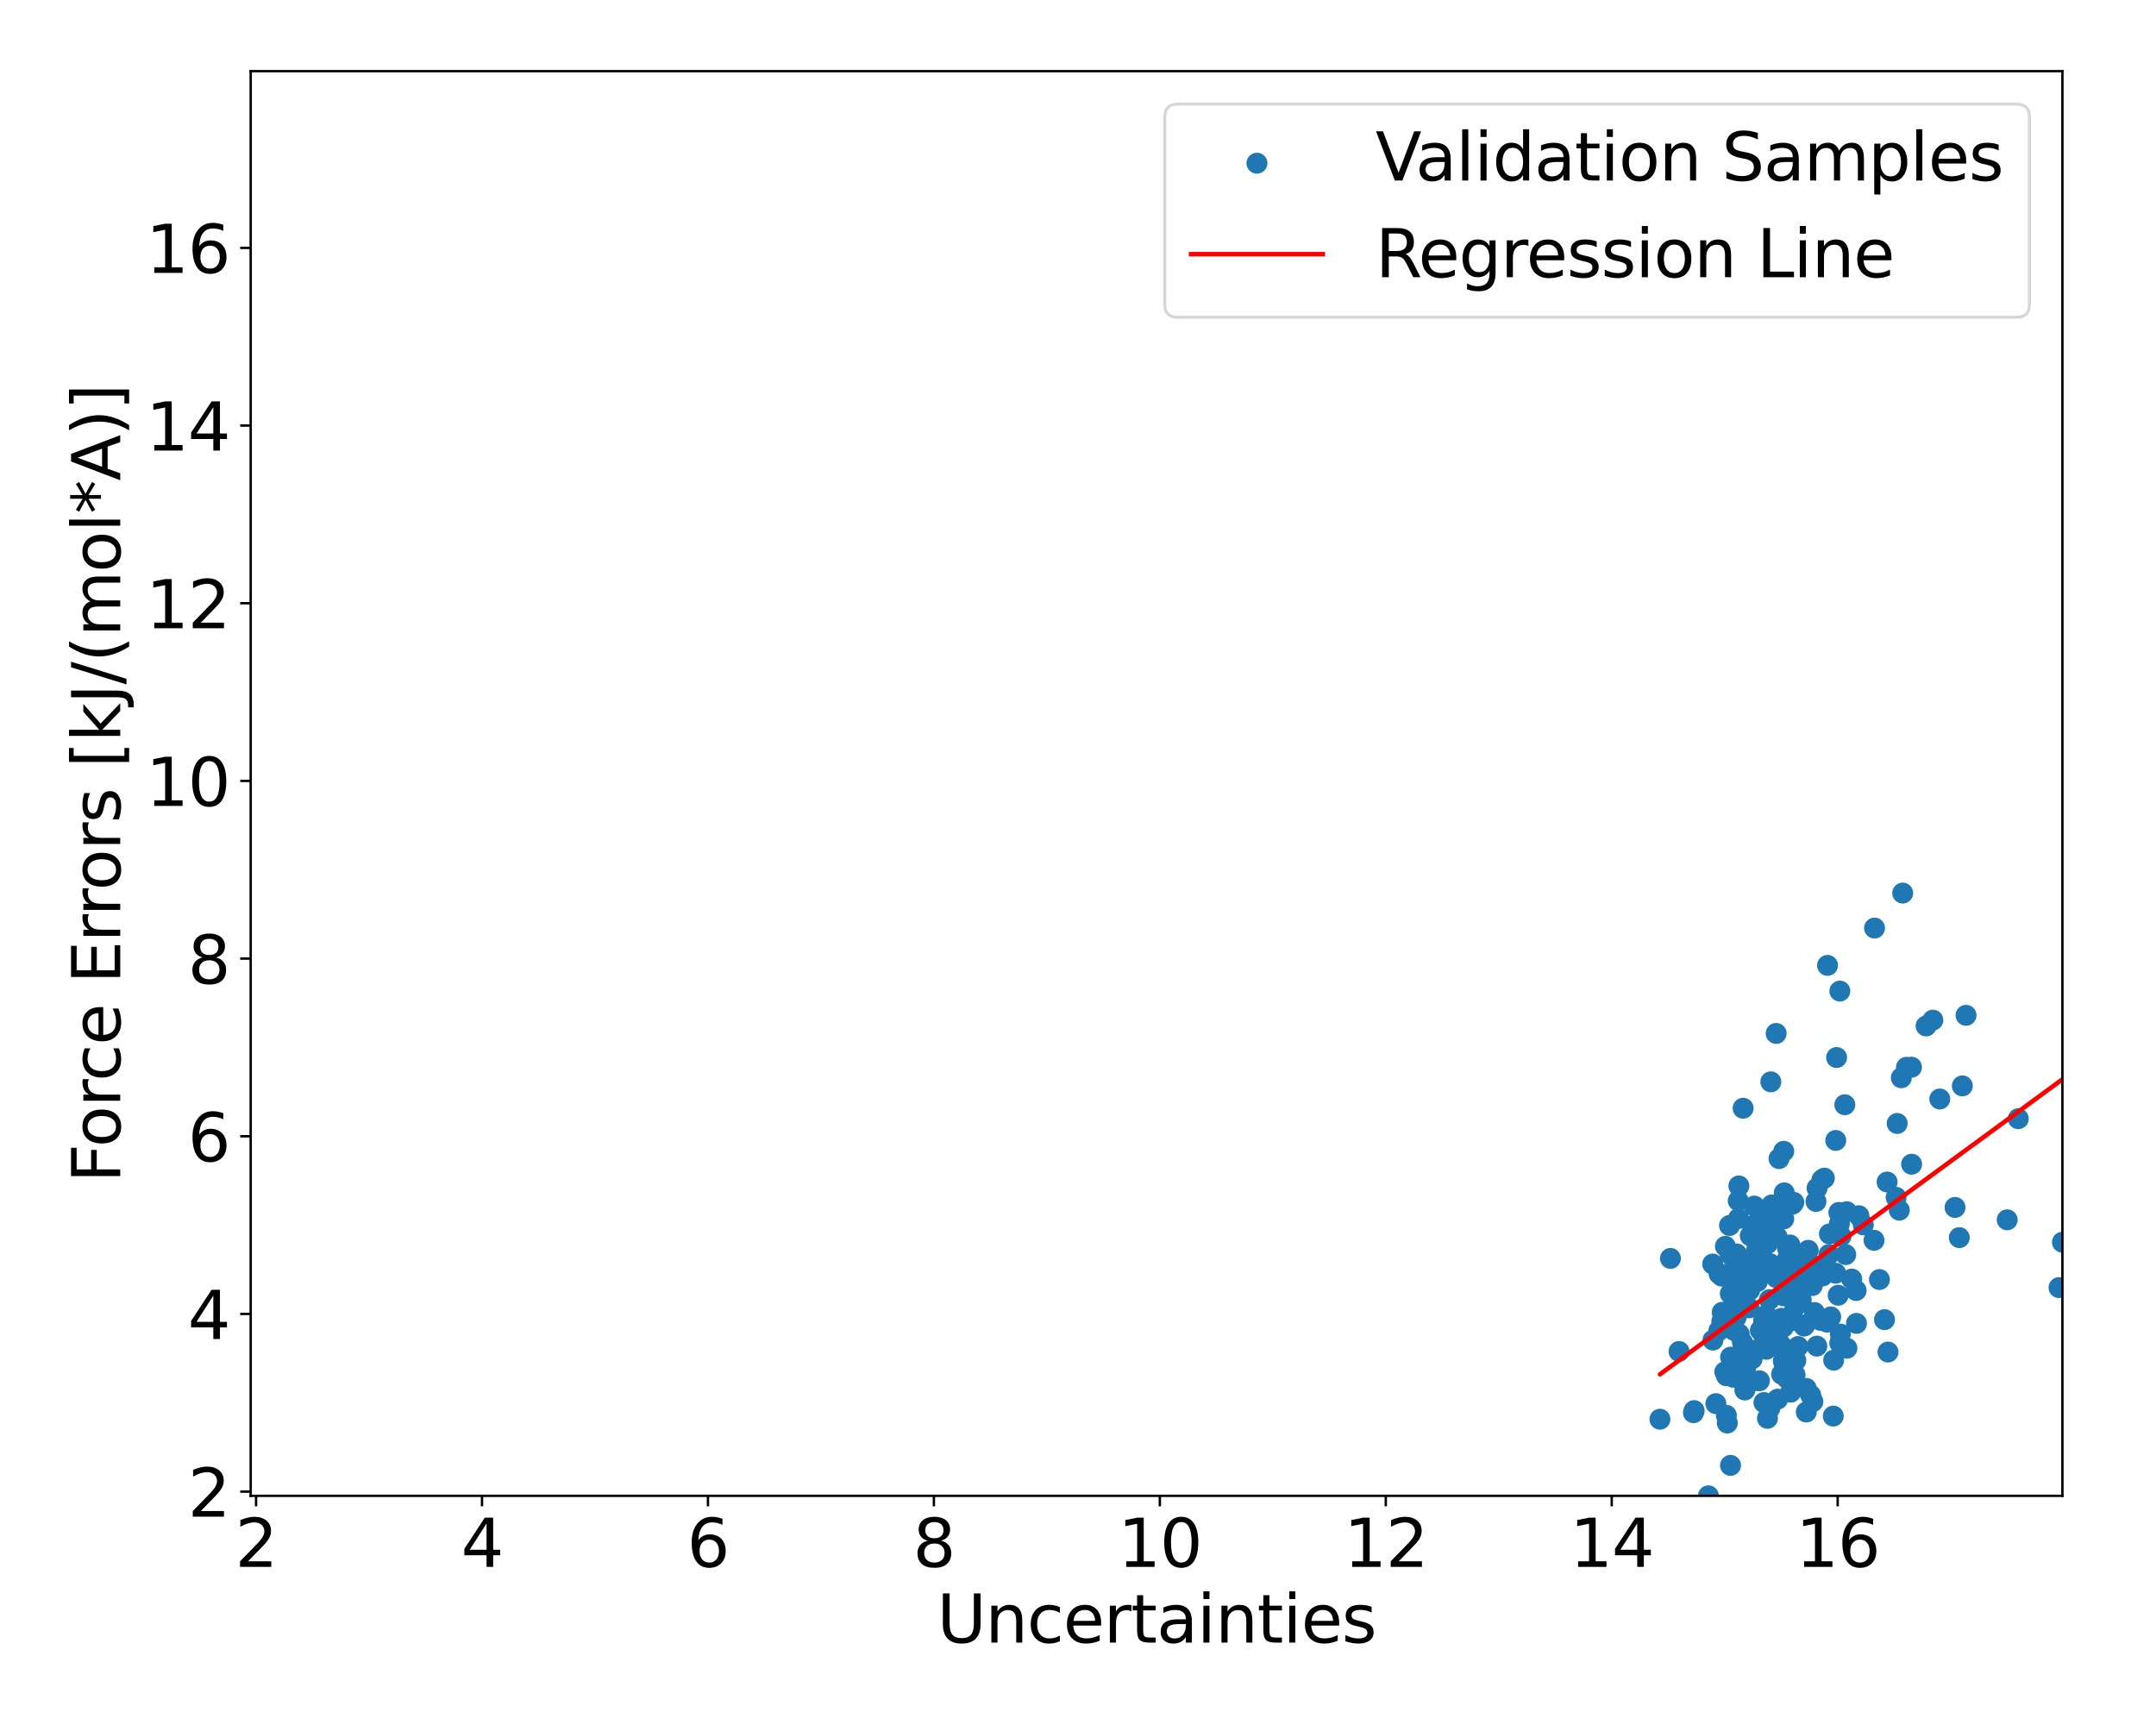 <?xml version="1.0" encoding="utf-8" standalone="no"?>
<!DOCTYPE svg PUBLIC "-//W3C//DTD SVG 1.1//EN"
  "http://www.w3.org/Graphics/SVG/1.1/DTD/svg11.dtd">
<svg xmlns:xlink="http://www.w3.org/1999/xlink" width="720pt" height="576pt" viewBox="0 0 720 576" xmlns="http://www.w3.org/2000/svg" version="1.1">
 <defs>
  <style type="text/css">*{stroke-linejoin: round; stroke-linecap: butt}</style>
 </defs>
 <g id="figure_1">
  <g id="patch_1">
   <path d="M 0 576 
L 720 576 
L 720 0 
L 0 0 
z
" style="fill: #ffffff"/>
  </g>
  <g id="axes_1">
   <g id="patch_2">
    <path d="M 83.72 499.48 
L 688.743 499.48 
L 688.743 23.76 
L 83.72 23.76 
z
" style="fill: #ffffff"/>
   </g>
   <g id="PathCollection_1">
    <defs>
     <path id="md9fec52693" d="M 0 3 
C 0.796 3 1.559 2.684 2.121 2.121 
C 2.684 1.559 3 0.796 3 0 
C 3 -0.796 2.684 -1.559 2.121 -2.121 
C 1.559 -2.684 0.796 -3 0 -3 
C -0.796 -3 -1.559 -2.684 -2.121 -2.121 
C -2.684 -1.559 -3 -0.796 -3 0 
C -3 0.796 -2.684 1.559 -2.121 2.121 
C -1.559 2.684 -0.796 3 0 3 
z
" style="stroke: #1f77b4"/>
    </defs>
    <g clip-path="url(#p92a6c126cc)">
     <use xlink:href="#md9fec52693" x="619.866" y="430.923" style="fill: #1f77b4; stroke: #1f77b4"/>
     <use xlink:href="#md9fec52693" x="599.465" y="459.06" style="fill: #1f77b4; stroke: #1f77b4"/>
     <use xlink:href="#md9fec52693" x="688.743" y="414.793" style="fill: #1f77b4; stroke: #1f77b4"/>
     <use xlink:href="#md9fec52693" x="597.749" y="415.709" style="fill: #1f77b4; stroke: #1f77b4"/>
     <use xlink:href="#md9fec52693" x="610.941" y="412.024" style="fill: #1f77b4; stroke: #1f77b4"/>
     <use xlink:href="#md9fec52693" x="600.463" y="449.625" style="fill: #1f77b4; stroke: #1f77b4"/>
     <use xlink:href="#md9fec52693" x="593.234" y="426.632" style="fill: #1f77b4; stroke: #1f77b4"/>
     <use xlink:href="#md9fec52693" x="580.452" y="428.443" style="fill: #1f77b4; stroke: #1f77b4"/>
     <use xlink:href="#md9fec52693" x="595.334" y="425.49" style="fill: #1f77b4; stroke: #1f77b4"/>
     <use xlink:href="#md9fec52693" x="614.58" y="445.455" style="fill: #1f77b4; stroke: #1f77b4"/>
     <use xlink:href="#md9fec52693" x="589.834" y="439.072" style="fill: #1f77b4; stroke: #1f77b4"/>
     <use xlink:href="#md9fec52693" x="633.572" y="375.135" style="fill: #1f77b4; stroke: #1f77b4"/>
     <use xlink:href="#md9fec52693" x="643.22" y="342.583" style="fill: #1f77b4; stroke: #1f77b4"/>
     <use xlink:href="#md9fec52693" x="655.325" y="362.592" style="fill: #1f77b4; stroke: #1f77b4"/>
     <use xlink:href="#md9fec52693" x="577.911" y="489.31" style="fill: #1f77b4; stroke: #1f77b4"/>
     <use xlink:href="#md9fec52693" x="603.191" y="463.601" style="fill: #1f77b4; stroke: #1f77b4"/>
     <use xlink:href="#md9fec52693" x="595.582" y="432.689" style="fill: #1f77b4; stroke: #1f77b4"/>
     <use xlink:href="#md9fec52693" x="600.96" y="431.841" style="fill: #1f77b4; stroke: #1f77b4"/>
     <use xlink:href="#md9fec52693" x="593.582" y="446.88" style="fill: #1f77b4; stroke: #1f77b4"/>
     <use xlink:href="#md9fec52693" x="616.783" y="450.193" style="fill: #1f77b4; stroke: #1f77b4"/>
     <use xlink:href="#md9fec52693" x="588.411" y="415.012" style="fill: #1f77b4; stroke: #1f77b4"/>
     <use xlink:href="#md9fec52693" x="594.909" y="442.509" style="fill: #1f77b4; stroke: #1f77b4"/>
     <use xlink:href="#md9fec52693" x="602.723" y="442.401" style="fill: #1f77b4; stroke: #1f77b4"/>
     <use xlink:href="#md9fec52693" x="589.003" y="440.74" style="fill: #1f77b4; stroke: #1f77b4"/>
     <use xlink:href="#md9fec52693" x="575.138" y="438.181" style="fill: #1f77b4; stroke: #1f77b4"/>
     <use xlink:href="#md9fec52693" x="596.561" y="455.629" style="fill: #1f77b4; stroke: #1f77b4"/>
     <use xlink:href="#md9fec52693" x="616.08" y="368.889" style="fill: #1f77b4; stroke: #1f77b4"/>
     <use xlink:href="#md9fec52693" x="590.029" y="406.308" style="fill: #1f77b4; stroke: #1f77b4"/>
     <use xlink:href="#md9fec52693" x="595.557" y="454.437" style="fill: #1f77b4; stroke: #1f77b4"/>
     <use xlink:href="#md9fec52693" x="591.372" y="361.239" style="fill: #1f77b4; stroke: #1f77b4"/>
     <use xlink:href="#md9fec52693" x="577.829" y="431.958" style="fill: #1f77b4; stroke: #1f77b4"/>
     <use xlink:href="#md9fec52693" x="670.305" y="407.316" style="fill: #1f77b4; stroke: #1f77b4"/>
     <use xlink:href="#md9fec52693" x="591.072" y="421.924" style="fill: #1f77b4; stroke: #1f77b4"/>
     <use xlink:href="#md9fec52693" x="594.11" y="386.874" style="fill: #1f77b4; stroke: #1f77b4"/>
     <use xlink:href="#md9fec52693" x="586.254" y="422.181" style="fill: #1f77b4; stroke: #1f77b4"/>
     <use xlink:href="#md9fec52693" x="580.816" y="445.446" style="fill: #1f77b4; stroke: #1f77b4"/>
     <use xlink:href="#md9fec52693" x="596.786" y="460.275" style="fill: #1f77b4; stroke: #1f77b4"/>
     <use xlink:href="#md9fec52693" x="565.531" y="471.724" style="fill: #1f77b4; stroke: #1f77b4"/>
     <use xlink:href="#md9fec52693" x="578.848" y="427.795" style="fill: #1f77b4; stroke: #1f77b4"/>
     <use xlink:href="#md9fec52693" x="607.957" y="440.889" style="fill: #1f77b4; stroke: #1f77b4"/>
     <use xlink:href="#md9fec52693" x="608.288" y="422.665" style="fill: #1f77b4; stroke: #1f77b4"/>
     <use xlink:href="#md9fec52693" x="605.422" y="468.019" style="fill: #1f77b4; stroke: #1f77b4"/>
     <use xlink:href="#md9fec52693" x="554.341" y="473.893" style="fill: #1f77b4; stroke: #1f77b4"/>
     <use xlink:href="#md9fec52693" x="577.938" y="453.169" style="fill: #1f77b4; stroke: #1f77b4"/>
     <use xlink:href="#md9fec52693" x="596.844" y="420.506" style="fill: #1f77b4; stroke: #1f77b4"/>
     <use xlink:href="#md9fec52693" x="597.288" y="425.88" style="fill: #1f77b4; stroke: #1f77b4"/>
     <use xlink:href="#md9fec52693" x="614.096" y="404.854" style="fill: #1f77b4; stroke: #1f77b4"/>
     <use xlink:href="#md9fec52693" x="590.908" y="433.968" style="fill: #1f77b4; stroke: #1f77b4"/>
     <use xlink:href="#md9fec52693" x="585.865" y="402.73" style="fill: #1f77b4; stroke: #1f77b4"/>
     <use xlink:href="#md9fec52693" x="596.212" y="403.021" style="fill: #1f77b4; stroke: #1f77b4"/>
     <use xlink:href="#md9fec52693" x="589.871" y="450.551" style="fill: #1f77b4; stroke: #1f77b4"/>
     <use xlink:href="#md9fec52693" x="626.007" y="309.891" style="fill: #1f77b4; stroke: #1f77b4"/>
     <use xlink:href="#md9fec52693" x="654.312" y="413.264" style="fill: #1f77b4; stroke: #1f77b4"/>
     <use xlink:href="#md9fec52693" x="596.753" y="431.223" style="fill: #1f77b4; stroke: #1f77b4"/>
     <use xlink:href="#md9fec52693" x="571.957" y="422.082" style="fill: #1f77b4; stroke: #1f77b4"/>
     <use xlink:href="#md9fec52693" x="585.12" y="453.754" style="fill: #1f77b4; stroke: #1f77b4"/>
     <use xlink:href="#md9fec52693" x="589.877" y="422.798" style="fill: #1f77b4; stroke: #1f77b4"/>
     <use xlink:href="#md9fec52693" x="576.83" y="475.168" style="fill: #1f77b4; stroke: #1f77b4"/>
     <use xlink:href="#md9fec52693" x="594.916" y="440.192" style="fill: #1f77b4; stroke: #1f77b4"/>
     <use xlink:href="#md9fec52693" x="582.876" y="457.5" style="fill: #1f77b4; stroke: #1f77b4"/>
     <use xlink:href="#md9fec52693" x="614.393" y="448.462" style="fill: #1f77b4; stroke: #1f77b4"/>
     <use xlink:href="#md9fec52693" x="584.716" y="461.404" style="fill: #1f77b4; stroke: #1f77b4"/>
     <use xlink:href="#md9fec52693" x="582.446" y="449.341" style="fill: #1f77b4; stroke: #1f77b4"/>
     <use xlink:href="#md9fec52693" x="587.556" y="461.056" style="fill: #1f77b4; stroke: #1f77b4"/>
     <use xlink:href="#md9fec52693" x="589.071" y="468.332" style="fill: #1f77b4; stroke: #1f77b4"/>
     <use xlink:href="#md9fec52693" x="603.856" y="417.497" style="fill: #1f77b4; stroke: #1f77b4"/>
     <use xlink:href="#md9fec52693" x="629.332" y="440.65" style="fill: #1f77b4; stroke: #1f77b4"/>
     <use xlink:href="#md9fec52693" x="606.809" y="396.731" style="fill: #1f77b4; stroke: #1f77b4"/>
     <use xlink:href="#md9fec52693" x="588.579" y="449.234" style="fill: #1f77b4; stroke: #1f77b4"/>
     <use xlink:href="#md9fec52693" x="599.715" y="454.274" style="fill: #1f77b4; stroke: #1f77b4"/>
     <use xlink:href="#md9fec52693" x="575.534" y="441.117" style="fill: #1f77b4; stroke: #1f77b4"/>
     <use xlink:href="#md9fec52693" x="591.452" y="411.534" style="fill: #1f77b4; stroke: #1f77b4"/>
     <use xlink:href="#md9fec52693" x="635.41" y="298.211" style="fill: #1f77b4; stroke: #1f77b4"/>
     <use xlink:href="#md9fec52693" x="614.821" y="412.738" style="fill: #1f77b4; stroke: #1f77b4"/>
     <use xlink:href="#md9fec52693" x="627.638" y="427.26" style="fill: #1f77b4; stroke: #1f77b4"/>
     <use xlink:href="#md9fec52693" x="599.4" y="436.484" style="fill: #1f77b4; stroke: #1f77b4"/>
     <use xlink:href="#md9fec52693" x="616.721" y="404.597" style="fill: #1f77b4; stroke: #1f77b4"/>
     <use xlink:href="#md9fec52693" x="576.209" y="425.495" style="fill: #1f77b4; stroke: #1f77b4"/>
     <use xlink:href="#md9fec52693" x="606.442" y="401.179" style="fill: #1f77b4; stroke: #1f77b4"/>
     <use xlink:href="#md9fec52693" x="604.696" y="465.871" style="fill: #1f77b4; stroke: #1f77b4"/>
     <use xlink:href="#md9fec52693" x="647.8" y="366.97" style="fill: #1f77b4; stroke: #1f77b4"/>
     <use xlink:href="#md9fec52693" x="590.702" y="469.808" style="fill: #1f77b4; stroke: #1f77b4"/>
     <use xlink:href="#md9fec52693" x="602.842" y="419.037" style="fill: #1f77b4; stroke: #1f77b4"/>
     <use xlink:href="#md9fec52693" x="608.421" y="393.953" style="fill: #1f77b4; stroke: #1f77b4"/>
     <use xlink:href="#md9fec52693" x="602.785" y="423.237" style="fill: #1f77b4; stroke: #1f77b4"/>
     <use xlink:href="#md9fec52693" x="602.46" y="442.796" style="fill: #1f77b4; stroke: #1f77b4"/>
     <use xlink:href="#md9fec52693" x="634.946" y="359.876" style="fill: #1f77b4; stroke: #1f77b4"/>
     <use xlink:href="#md9fec52693" x="610.304" y="322.349" style="fill: #1f77b4; stroke: #1f77b4"/>
     <use xlink:href="#md9fec52693" x="595.854" y="398.304" style="fill: #1f77b4; stroke: #1f77b4"/>
     <use xlink:href="#md9fec52693" x="574.029" y="444.287" style="fill: #1f77b4; stroke: #1f77b4"/>
     <use xlink:href="#md9fec52693" x="584.616" y="421.683" style="fill: #1f77b4; stroke: #1f77b4"/>
     <use xlink:href="#md9fec52693" x="596.983" y="416.847" style="fill: #1f77b4; stroke: #1f77b4"/>
     <use xlink:href="#md9fec52693" x="606.737" y="449.488" style="fill: #1f77b4; stroke: #1f77b4"/>
     <use xlink:href="#md9fec52693" x="610.775" y="418.909" style="fill: #1f77b4; stroke: #1f77b4"/>
     <use xlink:href="#md9fec52693" x="579.611" y="433.278" style="fill: #1f77b4; stroke: #1f77b4"/>
     <use xlink:href="#md9fec52693" x="584.295" y="430.792" style="fill: #1f77b4; stroke: #1f77b4"/>
     <use xlink:href="#md9fec52693" x="587.865" y="444.223" style="fill: #1f77b4; stroke: #1f77b4"/>
     <use xlink:href="#md9fec52693" x="576.549" y="459.392" style="fill: #1f77b4; stroke: #1f77b4"/>
     <use xlink:href="#md9fec52693" x="613.029" y="425.15" style="fill: #1f77b4; stroke: #1f77b4"/>
     <use xlink:href="#md9fec52693" x="630.5" y="451.464" style="fill: #1f77b4; stroke: #1f77b4"/>
     <use xlink:href="#md9fec52693" x="611.366" y="439.725" style="fill: #1f77b4; stroke: #1f77b4"/>
     <use xlink:href="#md9fec52693" x="603.996" y="426.243" style="fill: #1f77b4; stroke: #1f77b4"/>
     <use xlink:href="#md9fec52693" x="579.98" y="418.715" style="fill: #1f77b4; stroke: #1f77b4"/>
     <use xlink:href="#md9fec52693" x="587.364" y="411.848" style="fill: #1f77b4; stroke: #1f77b4"/>
     <use xlink:href="#md9fec52693" x="586.874" y="427.924" style="fill: #1f77b4; stroke: #1f77b4"/>
     <use xlink:href="#md9fec52693" x="634.281" y="404.096" style="fill: #1f77b4; stroke: #1f77b4"/>
     <use xlink:href="#md9fec52693" x="581.359" y="454.865" style="fill: #1f77b4; stroke: #1f77b4"/>
     <use xlink:href="#md9fec52693" x="580.561" y="406.881" style="fill: #1f77b4; stroke: #1f77b4"/>
     <use xlink:href="#md9fec52693" x="586.645" y="417.234" style="fill: #1f77b4; stroke: #1f77b4"/>
     <use xlink:href="#md9fec52693" x="593.154" y="345.074" style="fill: #1f77b4; stroke: #1f77b4"/>
     <use xlink:href="#md9fec52693" x="638.387" y="388.743" style="fill: #1f77b4; stroke: #1f77b4"/>
     <use xlink:href="#md9fec52693" x="590.325" y="415.23" style="fill: #1f77b4; stroke: #1f77b4"/>
     <use xlink:href="#md9fec52693" x="574.109" y="425.376" style="fill: #1f77b4; stroke: #1f77b4"/>
     <use xlink:href="#md9fec52693" x="638.344" y="356.356" style="fill: #1f77b4; stroke: #1f77b4"/>
     <use xlink:href="#md9fec52693" x="612.356" y="454.18" style="fill: #1f77b4; stroke: #1f77b4"/>
     <use xlink:href="#md9fec52693" x="577.575" y="409.211" style="fill: #1f77b4; stroke: #1f77b4"/>
     <use xlink:href="#md9fec52693" x="601.548" y="434.174" style="fill: #1f77b4; stroke: #1f77b4"/>
     <use xlink:href="#md9fec52693" x="591.049" y="470.276" style="fill: #1f77b4; stroke: #1f77b4"/>
     <use xlink:href="#md9fec52693" x="599.041" y="401.491" style="fill: #1f77b4; stroke: #1f77b4"/>
     <use xlink:href="#md9fec52693" x="583.391" y="460.073" style="fill: #1f77b4; stroke: #1f77b4"/>
     <use xlink:href="#md9fec52693" x="595.695" y="406.997" style="fill: #1f77b4; stroke: #1f77b4"/>
     <use xlink:href="#md9fec52693" x="630.2" y="394.692" style="fill: #1f77b4; stroke: #1f77b4"/>
     <use xlink:href="#md9fec52693" x="605.949" y="438.263" style="fill: #1f77b4; stroke: #1f77b4"/>
     <use xlink:href="#md9fec52693" x="565.761" y="471.018" style="fill: #1f77b4; stroke: #1f77b4"/>
     <use xlink:href="#md9fec52693" x="579.055" y="456.423" style="fill: #1f77b4; stroke: #1f77b4"/>
     <use xlink:href="#md9fec52693" x="581.896" y="448.291" style="fill: #1f77b4; stroke: #1f77b4"/>
     <use xlink:href="#md9fec52693" x="598.49" y="439.45" style="fill: #1f77b4; stroke: #1f77b4"/>
     <use xlink:href="#md9fec52693" x="596.029" y="450.366" style="fill: #1f77b4; stroke: #1f77b4"/>
     <use xlink:href="#md9fec52693" x="613.862" y="432.494" style="fill: #1f77b4; stroke: #1f77b4"/>
     <use xlink:href="#md9fec52693" x="609.248" y="393.389" style="fill: #1f77b4; stroke: #1f77b4"/>
     <use xlink:href="#md9fec52693" x="613.055" y="380.807" style="fill: #1f77b4; stroke: #1f77b4"/>
     <use xlink:href="#md9fec52693" x="582.835" y="452.684" style="fill: #1f77b4; stroke: #1f77b4"/>
     <use xlink:href="#md9fec52693" x="580.7" y="395.995" style="fill: #1f77b4; stroke: #1f77b4"/>
     <use xlink:href="#md9fec52693" x="576.198" y="416.162" style="fill: #1f77b4; stroke: #1f77b4"/>
     <use xlink:href="#md9fec52693" x="636.661" y="356.395" style="fill: #1f77b4; stroke: #1f77b4"/>
     <use xlink:href="#md9fec52693" x="572.052" y="447.468" style="fill: #1f77b4; stroke: #1f77b4"/>
     <use xlink:href="#md9fec52693" x="560.718" y="451.271" style="fill: #1f77b4; stroke: #1f77b4"/>
     <use xlink:href="#md9fec52693" x="578.829" y="459.878" style="fill: #1f77b4; stroke: #1f77b4"/>
     <use xlink:href="#md9fec52693" x="557.847" y="420.199" style="fill: #1f77b4; stroke: #1f77b4"/>
     <use xlink:href="#md9fec52693" x="656.561" y="339.027" style="fill: #1f77b4; stroke: #1f77b4"/>
     <use xlink:href="#md9fec52693" x="614.254" y="408.656" style="fill: #1f77b4; stroke: #1f77b4"/>
     <use xlink:href="#md9fec52693" x="613.337" y="353.118" style="fill: #1f77b4; stroke: #1f77b4"/>
     <use xlink:href="#md9fec52693" x="582.119" y="370.055" style="fill: #1f77b4; stroke: #1f77b4"/>
     <use xlink:href="#md9fec52693" x="592.674" y="448.846" style="fill: #1f77b4; stroke: #1f77b4"/>
     <use xlink:href="#md9fec52693" x="589.522" y="443.214" style="fill: #1f77b4; stroke: #1f77b4"/>
     <use xlink:href="#md9fec52693" x="605.207" y="429.265" style="fill: #1f77b4; stroke: #1f77b4"/>
     <use xlink:href="#md9fec52693" x="594.985" y="458.889" style="fill: #1f77b4; stroke: #1f77b4"/>
     <use xlink:href="#md9fec52693" x="625.837" y="414.157" style="fill: #1f77b4; stroke: #1f77b4"/>
     <use xlink:href="#md9fec52693" x="610.101" y="441.471" style="fill: #1f77b4; stroke: #1f77b4"/>
     <use xlink:href="#md9fec52693" x="598.593" y="402.095" style="fill: #1f77b4; stroke: #1f77b4"/>
     <use xlink:href="#md9fec52693" x="591.665" y="402.356" style="fill: #1f77b4; stroke: #1f77b4"/>
     <use xlink:href="#md9fec52693" x="652.89" y="403.179" style="fill: #1f77b4; stroke: #1f77b4"/>
     <use xlink:href="#md9fec52693" x="576.008" y="458.079" style="fill: #1f77b4; stroke: #1f77b4"/>
     <use xlink:href="#md9fec52693" x="588.958" y="441.922" style="fill: #1f77b4; stroke: #1f77b4"/>
     <use xlink:href="#md9fec52693" x="622.254" y="409.005" style="fill: #1f77b4; stroke: #1f77b4"/>
     <use xlink:href="#md9fec52693" x="585.27" y="409.28" style="fill: #1f77b4; stroke: #1f77b4"/>
     <use xlink:href="#md9fec52693" x="582.429" y="431.839" style="fill: #1f77b4; stroke: #1f77b4"/>
     <use xlink:href="#md9fec52693" x="582.698" y="464.143" style="fill: #1f77b4; stroke: #1f77b4"/>
     <use xlink:href="#md9fec52693" x="570.529" y="499.48" style="fill: #1f77b4; stroke: #1f77b4"/>
     <use xlink:href="#md9fec52693" x="595.575" y="443.139" style="fill: #1f77b4; stroke: #1f77b4"/>
     <use xlink:href="#md9fec52693" x="601.418" y="422.666" style="fill: #1f77b4; stroke: #1f77b4"/>
     <use xlink:href="#md9fec52693" x="618.393" y="427.097" style="fill: #1f77b4; stroke: #1f77b4"/>
     <use xlink:href="#md9fec52693" x="687.608" y="429.947" style="fill: #1f77b4; stroke: #1f77b4"/>
     <use xlink:href="#md9fec52693" x="595.831" y="455.552" style="fill: #1f77b4; stroke: #1f77b4"/>
     <use xlink:href="#md9fec52693" x="593.479" y="413.028" style="fill: #1f77b4; stroke: #1f77b4"/>
     <use xlink:href="#md9fec52693" x="579.746" y="440.004" style="fill: #1f77b4; stroke: #1f77b4"/>
     <use xlink:href="#md9fec52693" x="573.018" y="468.686" style="fill: #1f77b4; stroke: #1f77b4"/>
     <use xlink:href="#md9fec52693" x="593.637" y="467.194" style="fill: #1f77b4; stroke: #1f77b4"/>
     <use xlink:href="#md9fec52693" x="603.213" y="471.487" style="fill: #1f77b4; stroke: #1f77b4"/>
     <use xlink:href="#md9fec52693" x="584.502" y="412.629" style="fill: #1f77b4; stroke: #1f77b4"/>
     <use xlink:href="#md9fec52693" x="612.223" y="472.844" style="fill: #1f77b4; stroke: #1f77b4"/>
     <use xlink:href="#md9fec52693" x="616.389" y="418.929" style="fill: #1f77b4; stroke: #1f77b4"/>
     <use xlink:href="#md9fec52693" x="645.481" y="340.634" style="fill: #1f77b4; stroke: #1f77b4"/>
     <use xlink:href="#md9fec52693" x="576.518" y="472.593" style="fill: #1f77b4; stroke: #1f77b4"/>
     <use xlink:href="#md9fec52693" x="674.006" y="373.546" style="fill: #1f77b4; stroke: #1f77b4"/>
     <use xlink:href="#md9fec52693" x="584.113" y="436.704" style="fill: #1f77b4; stroke: #1f77b4"/>
     <use xlink:href="#md9fec52693" x="593.904" y="441.789" style="fill: #1f77b4; stroke: #1f77b4"/>
     <use xlink:href="#md9fec52693" x="620.773" y="405.943" style="fill: #1f77b4; stroke: #1f77b4"/>
     <use xlink:href="#md9fec52693" x="577.794" y="418.904" style="fill: #1f77b4; stroke: #1f77b4"/>
     <use xlink:href="#md9fec52693" x="595.691" y="384.427" style="fill: #1f77b4; stroke: #1f77b4"/>
     <use xlink:href="#md9fec52693" x="608.617" y="426.08" style="fill: #1f77b4; stroke: #1f77b4"/>
     <use xlink:href="#md9fec52693" x="580.488" y="400.954" style="fill: #1f77b4; stroke: #1f77b4"/>
     <use xlink:href="#md9fec52693" x="600.919" y="428.98" style="fill: #1f77b4; stroke: #1f77b4"/>
     <use xlink:href="#md9fec52693" x="578.787" y="436.126" style="fill: #1f77b4; stroke: #1f77b4"/>
     <use xlink:href="#md9fec52693" x="594.825" y="449.229" style="fill: #1f77b4; stroke: #1f77b4"/>
     <use xlink:href="#md9fec52693" x="607.642" y="422.813" style="fill: #1f77b4; stroke: #1f77b4"/>
     <use xlink:href="#md9fec52693" x="575.014" y="441.175" style="fill: #1f77b4; stroke: #1f77b4"/>
     <use xlink:href="#md9fec52693" x="596.301" y="452.799" style="fill: #1f77b4; stroke: #1f77b4"/>
     <use xlink:href="#md9fec52693" x="590.244" y="473.604" style="fill: #1f77b4; stroke: #1f77b4"/>
     <use xlink:href="#md9fec52693" x="597.995" y="441.066" style="fill: #1f77b4; stroke: #1f77b4"/>
     <use xlink:href="#md9fec52693" x="580.41" y="424.509" style="fill: #1f77b4; stroke: #1f77b4"/>
     <use xlink:href="#md9fec52693" x="598.026" y="464.87" style="fill: #1f77b4; stroke: #1f77b4"/>
     <use xlink:href="#md9fec52693" x="614.422" y="330.935" style="fill: #1f77b4; stroke: #1f77b4"/>
     <use xlink:href="#md9fec52693" x="589.789" y="447.408" style="fill: #1f77b4; stroke: #1f77b4"/>
     <use xlink:href="#md9fec52693" x="584.819" y="424.833" style="fill: #1f77b4; stroke: #1f77b4"/>
     <use xlink:href="#md9fec52693" x="578.904" y="444.133" style="fill: #1f77b4; stroke: #1f77b4"/>
     <use xlink:href="#md9fec52693" x="581.457" y="423.316" style="fill: #1f77b4; stroke: #1f77b4"/>
     <use xlink:href="#md9fec52693" x="633.217" y="399.807" style="fill: #1f77b4; stroke: #1f77b4"/>
     <use xlink:href="#md9fec52693" x="574.976" y="426.117" style="fill: #1f77b4; stroke: #1f77b4"/>
     <use xlink:href="#md9fec52693" x="619.973" y="441.896" style="fill: #1f77b4; stroke: #1f77b4"/>
    </g>
   </g>
   <g id="matplotlib.axis_1">
    <g id="xtick_1">
     <g id="line2d_1">
      <defs>
       <path id="m80a221da42" d="M 0 0 
L 0 3.5 
" style="stroke: #000000; stroke-width: 0.8"/>
      </defs>
      <g>
       <use xlink:href="#m80a221da42" x="85.513" y="499.48" style="stroke: #000000; stroke-width: 0.8"/>
      </g>
     </g>
     <g id="text_1">
      <!-- 2 -->
      <g transform="translate(78.514 523.197) scale(0.22 -0.22)">
       <defs>
        <path id="DejaVuSans-32" d="M 1228 531 
L 3431 531 
L 3431 0 
L 469 0 
L 469 531 
Q 828 903 1448 1529 
Q 2069 2156 2228 2338 
Q 2531 2678 2651 2914 
Q 2772 3150 2772 3378 
Q 2772 3750 2511 3984 
Q 2250 4219 1831 4219 
Q 1534 4219 1204 4116 
Q 875 4013 500 3803 
L 500 4441 
Q 881 4594 1212 4672 
Q 1544 4750 1819 4750 
Q 2544 4750 2975 4387 
Q 3406 4025 3406 3419 
Q 3406 3131 3298 2873 
Q 3191 2616 2906 2266 
Q 2828 2175 2409 1742 
Q 1991 1309 1228 531 
z
" transform="scale(0.016)"/>
       </defs>
       <use xlink:href="#DejaVuSans-32"/>
      </g>
     </g>
    </g>
    <g id="xtick_2">
     <g id="line2d_2">
      <g>
       <use xlink:href="#m80a221da42" x="160.966" y="499.48" style="stroke: #000000; stroke-width: 0.8"/>
      </g>
     </g>
     <g id="text_2">
      <!-- 4 -->
      <g transform="translate(153.968 523.197) scale(0.22 -0.22)">
       <defs>
        <path id="DejaVuSans-34" d="M 2419 4116 
L 825 1625 
L 2419 1625 
L 2419 4116 
z
M 2253 4666 
L 3047 4666 
L 3047 1625 
L 3713 1625 
L 3713 1100 
L 3047 1100 
L 3047 0 
L 2419 0 
L 2419 1100 
L 313 1100 
L 313 1709 
L 2253 4666 
z
" transform="scale(0.016)"/>
       </defs>
       <use xlink:href="#DejaVuSans-34"/>
      </g>
     </g>
    </g>
    <g id="xtick_3">
     <g id="line2d_3">
      <g>
       <use xlink:href="#m80a221da42" x="236.42" y="499.48" style="stroke: #000000; stroke-width: 0.8"/>
      </g>
     </g>
     <g id="text_3">
      <!-- 6 -->
      <g transform="translate(229.422 523.197) scale(0.22 -0.22)">
       <defs>
        <path id="DejaVuSans-36" d="M 2113 2584 
Q 1688 2584 1439 2293 
Q 1191 2003 1191 1497 
Q 1191 994 1439 701 
Q 1688 409 2113 409 
Q 2538 409 2786 701 
Q 3034 994 3034 1497 
Q 3034 2003 2786 2293 
Q 2538 2584 2113 2584 
z
M 3366 4563 
L 3366 3988 
Q 3128 4100 2886 4159 
Q 2644 4219 2406 4219 
Q 1781 4219 1451 3797 
Q 1122 3375 1075 2522 
Q 1259 2794 1537 2939 
Q 1816 3084 2150 3084 
Q 2853 3084 3261 2657 
Q 3669 2231 3669 1497 
Q 3669 778 3244 343 
Q 2819 -91 2113 -91 
Q 1303 -91 875 529 
Q 447 1150 447 2328 
Q 447 3434 972 4092 
Q 1497 4750 2381 4750 
Q 2619 4750 2861 4703 
Q 3103 4656 3366 4563 
z
" transform="scale(0.016)"/>
       </defs>
       <use xlink:href="#DejaVuSans-36"/>
      </g>
     </g>
    </g>
    <g id="xtick_4">
     <g id="line2d_4">
      <g>
       <use xlink:href="#m80a221da42" x="311.874" y="499.48" style="stroke: #000000; stroke-width: 0.8"/>
      </g>
     </g>
     <g id="text_4">
      <!-- 8 -->
      <g transform="translate(304.875 523.197) scale(0.22 -0.22)">
       <defs>
        <path id="DejaVuSans-38" d="M 2034 2216 
Q 1584 2216 1326 1975 
Q 1069 1734 1069 1313 
Q 1069 891 1326 650 
Q 1584 409 2034 409 
Q 2484 409 2743 651 
Q 3003 894 3003 1313 
Q 3003 1734 2745 1975 
Q 2488 2216 2034 2216 
z
M 1403 2484 
Q 997 2584 770 2862 
Q 544 3141 544 3541 
Q 544 4100 942 4425 
Q 1341 4750 2034 4750 
Q 2731 4750 3128 4425 
Q 3525 4100 3525 3541 
Q 3525 3141 3298 2862 
Q 3072 2584 2669 2484 
Q 3125 2378 3379 2068 
Q 3634 1759 3634 1313 
Q 3634 634 3220 271 
Q 2806 -91 2034 -91 
Q 1263 -91 848 271 
Q 434 634 434 1313 
Q 434 1759 690 2068 
Q 947 2378 1403 2484 
z
M 1172 3481 
Q 1172 3119 1398 2916 
Q 1625 2713 2034 2713 
Q 2441 2713 2670 2916 
Q 2900 3119 2900 3481 
Q 2900 3844 2670 4047 
Q 2441 4250 2034 4250 
Q 1625 4250 1398 4047 
Q 1172 3844 1172 3481 
z
" transform="scale(0.016)"/>
       </defs>
       <use xlink:href="#DejaVuSans-38"/>
      </g>
     </g>
    </g>
    <g id="xtick_5">
     <g id="line2d_5">
      <g>
       <use xlink:href="#m80a221da42" x="387.328" y="499.48" style="stroke: #000000; stroke-width: 0.8"/>
      </g>
     </g>
     <g id="text_5">
      <!-- 10 -->
      <g transform="translate(373.331 523.197) scale(0.22 -0.22)">
       <defs>
        <path id="DejaVuSans-31" d="M 794 531 
L 1825 531 
L 1825 4091 
L 703 3866 
L 703 4441 
L 1819 4666 
L 2450 4666 
L 2450 531 
L 3481 531 
L 3481 0 
L 794 0 
L 794 531 
z
" transform="scale(0.016)"/>
        <path id="DejaVuSans-30" d="M 2034 4250 
Q 1547 4250 1301 3770 
Q 1056 3291 1056 2328 
Q 1056 1369 1301 889 
Q 1547 409 2034 409 
Q 2525 409 2770 889 
Q 3016 1369 3016 2328 
Q 3016 3291 2770 3770 
Q 2525 4250 2034 4250 
z
M 2034 4750 
Q 2819 4750 3233 4129 
Q 3647 3509 3647 2328 
Q 3647 1150 3233 529 
Q 2819 -91 2034 -91 
Q 1250 -91 836 529 
Q 422 1150 422 2328 
Q 422 3509 836 4129 
Q 1250 4750 2034 4750 
z
" transform="scale(0.016)"/>
       </defs>
       <use xlink:href="#DejaVuSans-31"/>
       <use xlink:href="#DejaVuSans-30" x="63.623"/>
      </g>
     </g>
    </g>
    <g id="xtick_6">
     <g id="line2d_6">
      <g>
       <use xlink:href="#m80a221da42" x="462.782" y="499.48" style="stroke: #000000; stroke-width: 0.8"/>
      </g>
     </g>
     <g id="text_6">
      <!-- 12 -->
      <g transform="translate(448.784 523.197) scale(0.22 -0.22)">
       <use xlink:href="#DejaVuSans-31"/>
       <use xlink:href="#DejaVuSans-32" x="63.623"/>
      </g>
     </g>
    </g>
    <g id="xtick_7">
     <g id="line2d_7">
      <g>
       <use xlink:href="#m80a221da42" x="538.236" y="499.48" style="stroke: #000000; stroke-width: 0.8"/>
      </g>
     </g>
     <g id="text_7">
      <!-- 14 -->
      <g transform="translate(524.238 523.197) scale(0.22 -0.22)">
       <use xlink:href="#DejaVuSans-31"/>
       <use xlink:href="#DejaVuSans-34" x="63.623"/>
      </g>
     </g>
    </g>
    <g id="xtick_8">
     <g id="line2d_8">
      <g>
       <use xlink:href="#m80a221da42" x="613.69" y="499.48" style="stroke: #000000; stroke-width: 0.8"/>
      </g>
     </g>
     <g id="text_8">
      <!-- 16 -->
      <g transform="translate(599.692 523.197) scale(0.22 -0.22)">
       <use xlink:href="#DejaVuSans-31"/>
       <use xlink:href="#DejaVuSans-36" x="63.623"/>
      </g>
     </g>
    </g>
    <g id="text_9">
     <!-- Uncertainties -->
     <g transform="translate(312.923 548.488) scale(0.22 -0.22)">
      <defs>
       <path id="DejaVuSans-55" d="M 556 4666 
L 1191 4666 
L 1191 1831 
Q 1191 1081 1462 751 
Q 1734 422 2344 422 
Q 2950 422 3222 751 
Q 3494 1081 3494 1831 
L 3494 4666 
L 4128 4666 
L 4128 1753 
Q 4128 841 3676 375 
Q 3225 -91 2344 -91 
Q 1459 -91 1007 375 
Q 556 841 556 1753 
L 556 4666 
z
" transform="scale(0.016)"/>
       <path id="DejaVuSans-6e" d="M 3513 2113 
L 3513 0 
L 2938 0 
L 2938 2094 
Q 2938 2591 2744 2837 
Q 2550 3084 2163 3084 
Q 1697 3084 1428 2787 
Q 1159 2491 1159 1978 
L 1159 0 
L 581 0 
L 581 3500 
L 1159 3500 
L 1159 2956 
Q 1366 3272 1645 3428 
Q 1925 3584 2291 3584 
Q 2894 3584 3203 3211 
Q 3513 2838 3513 2113 
z
" transform="scale(0.016)"/>
       <path id="DejaVuSans-63" d="M 3122 3366 
L 3122 2828 
Q 2878 2963 2633 3030 
Q 2388 3097 2138 3097 
Q 1578 3097 1268 2742 
Q 959 2388 959 1747 
Q 959 1106 1268 751 
Q 1578 397 2138 397 
Q 2388 397 2633 464 
Q 2878 531 3122 666 
L 3122 134 
Q 2881 22 2623 -34 
Q 2366 -91 2075 -91 
Q 1284 -91 818 406 
Q 353 903 353 1747 
Q 353 2603 823 3093 
Q 1294 3584 2113 3584 
Q 2378 3584 2631 3529 
Q 2884 3475 3122 3366 
z
" transform="scale(0.016)"/>
       <path id="DejaVuSans-65" d="M 3597 1894 
L 3597 1613 
L 953 1613 
Q 991 1019 1311 708 
Q 1631 397 2203 397 
Q 2534 397 2845 478 
Q 3156 559 3463 722 
L 3463 178 
Q 3153 47 2828 -22 
Q 2503 -91 2169 -91 
Q 1331 -91 842 396 
Q 353 884 353 1716 
Q 353 2575 817 3079 
Q 1281 3584 2069 3584 
Q 2775 3584 3186 3129 
Q 3597 2675 3597 1894 
z
M 3022 2063 
Q 3016 2534 2758 2815 
Q 2500 3097 2075 3097 
Q 1594 3097 1305 2825 
Q 1016 2553 972 2059 
L 3022 2063 
z
" transform="scale(0.016)"/>
       <path id="DejaVuSans-72" d="M 2631 2963 
Q 2534 3019 2420 3045 
Q 2306 3072 2169 3072 
Q 1681 3072 1420 2755 
Q 1159 2438 1159 1844 
L 1159 0 
L 581 0 
L 581 3500 
L 1159 3500 
L 1159 2956 
Q 1341 3275 1631 3429 
Q 1922 3584 2338 3584 
Q 2397 3584 2469 3576 
Q 2541 3569 2628 3553 
L 2631 2963 
z
" transform="scale(0.016)"/>
       <path id="DejaVuSans-74" d="M 1172 4494 
L 1172 3500 
L 2356 3500 
L 2356 3053 
L 1172 3053 
L 1172 1153 
Q 1172 725 1289 603 
Q 1406 481 1766 481 
L 2356 481 
L 2356 0 
L 1766 0 
Q 1100 0 847 248 
Q 594 497 594 1153 
L 594 3053 
L 172 3053 
L 172 3500 
L 594 3500 
L 594 4494 
L 1172 4494 
z
" transform="scale(0.016)"/>
       <path id="DejaVuSans-61" d="M 2194 1759 
Q 1497 1759 1228 1600 
Q 959 1441 959 1056 
Q 959 750 1161 570 
Q 1363 391 1709 391 
Q 2188 391 2477 730 
Q 2766 1069 2766 1631 
L 2766 1759 
L 2194 1759 
z
M 3341 1997 
L 3341 0 
L 2766 0 
L 2766 531 
Q 2569 213 2275 61 
Q 1981 -91 1556 -91 
Q 1019 -91 701 211 
Q 384 513 384 1019 
Q 384 1609 779 1909 
Q 1175 2209 1959 2209 
L 2766 2209 
L 2766 2266 
Q 2766 2663 2505 2880 
Q 2244 3097 1772 3097 
Q 1472 3097 1187 3025 
Q 903 2953 641 2809 
L 641 3341 
Q 956 3463 1253 3523 
Q 1550 3584 1831 3584 
Q 2591 3584 2966 3190 
Q 3341 2797 3341 1997 
z
" transform="scale(0.016)"/>
       <path id="DejaVuSans-69" d="M 603 3500 
L 1178 3500 
L 1178 0 
L 603 0 
L 603 3500 
z
M 603 4863 
L 1178 4863 
L 1178 4134 
L 603 4134 
L 603 4863 
z
" transform="scale(0.016)"/>
       <path id="DejaVuSans-73" d="M 2834 3397 
L 2834 2853 
Q 2591 2978 2328 3040 
Q 2066 3103 1784 3103 
Q 1356 3103 1142 2972 
Q 928 2841 928 2578 
Q 928 2378 1081 2264 
Q 1234 2150 1697 2047 
L 1894 2003 
Q 2506 1872 2764 1633 
Q 3022 1394 3022 966 
Q 3022 478 2636 193 
Q 2250 -91 1575 -91 
Q 1294 -91 989 -36 
Q 684 19 347 128 
L 347 722 
Q 666 556 975 473 
Q 1284 391 1588 391 
Q 1994 391 2212 530 
Q 2431 669 2431 922 
Q 2431 1156 2273 1281 
Q 2116 1406 1581 1522 
L 1381 1569 
Q 847 1681 609 1914 
Q 372 2147 372 2553 
Q 372 3047 722 3315 
Q 1072 3584 1716 3584 
Q 2034 3584 2315 3537 
Q 2597 3491 2834 3397 
z
" transform="scale(0.016)"/>
      </defs>
      <use xlink:href="#DejaVuSans-55"/>
      <use xlink:href="#DejaVuSans-6e" x="73.193"/>
      <use xlink:href="#DejaVuSans-63" x="136.572"/>
      <use xlink:href="#DejaVuSans-65" x="191.553"/>
      <use xlink:href="#DejaVuSans-72" x="253.076"/>
      <use xlink:href="#DejaVuSans-74" x="294.189"/>
      <use xlink:href="#DejaVuSans-61" x="333.398"/>
      <use xlink:href="#DejaVuSans-69" x="394.678"/>
      <use xlink:href="#DejaVuSans-6e" x="422.461"/>
      <use xlink:href="#DejaVuSans-74" x="485.84"/>
      <use xlink:href="#DejaVuSans-69" x="525.049"/>
      <use xlink:href="#DejaVuSans-65" x="552.832"/>
      <use xlink:href="#DejaVuSans-73" x="614.355"/>
     </g>
    </g>
   </g>
   <g id="matplotlib.axis_2">
    <g id="ytick_1">
     <g id="line2d_9">
      <defs>
       <path id="me71a033802" d="M 0 0 
L -3.5 0 
" style="stroke: #000000; stroke-width: 0.8"/>
      </defs>
      <g>
       <use xlink:href="#me71a033802" x="83.72" y="498.071" style="stroke: #000000; stroke-width: 0.8"/>
      </g>
     </g>
     <g id="text_10">
      <!-- 2 -->
      <g transform="translate(62.722 506.429) scale(0.22 -0.22)">
       <use xlink:href="#DejaVuSans-32"/>
      </g>
     </g>
    </g>
    <g id="ytick_2">
     <g id="line2d_10">
      <g>
       <use xlink:href="#me71a033802" x="83.72" y="438.742" style="stroke: #000000; stroke-width: 0.8"/>
      </g>
     </g>
     <g id="text_11">
      <!-- 4 -->
      <g transform="translate(62.722 447.101) scale(0.22 -0.22)">
       <use xlink:href="#DejaVuSans-34"/>
      </g>
     </g>
    </g>
    <g id="ytick_3">
     <g id="line2d_11">
      <g>
       <use xlink:href="#me71a033802" x="83.72" y="379.414" style="stroke: #000000; stroke-width: 0.8"/>
      </g>
     </g>
     <g id="text_12">
      <!-- 6 -->
      <g transform="translate(62.722 387.772) scale(0.22 -0.22)">
       <use xlink:href="#DejaVuSans-36"/>
      </g>
     </g>
    </g>
    <g id="ytick_4">
     <g id="line2d_12">
      <g>
       <use xlink:href="#me71a033802" x="83.72" y="320.086" style="stroke: #000000; stroke-width: 0.8"/>
      </g>
     </g>
     <g id="text_13">
      <!-- 8 -->
      <g transform="translate(62.722 328.444) scale(0.22 -0.22)">
       <use xlink:href="#DejaVuSans-38"/>
      </g>
     </g>
    </g>
    <g id="ytick_5">
     <g id="line2d_13">
      <g>
       <use xlink:href="#me71a033802" x="83.72" y="260.758" style="stroke: #000000; stroke-width: 0.8"/>
      </g>
     </g>
     <g id="text_14">
      <!-- 10 -->
      <g transform="translate(48.725 269.116) scale(0.22 -0.22)">
       <use xlink:href="#DejaVuSans-31"/>
       <use xlink:href="#DejaVuSans-30" x="63.623"/>
      </g>
     </g>
    </g>
    <g id="ytick_6">
     <g id="line2d_14">
      <g>
       <use xlink:href="#me71a033802" x="83.72" y="201.429" style="stroke: #000000; stroke-width: 0.8"/>
      </g>
     </g>
     <g id="text_15">
      <!-- 12 -->
      <g transform="translate(48.725 209.788) scale(0.22 -0.22)">
       <use xlink:href="#DejaVuSans-31"/>
       <use xlink:href="#DejaVuSans-32" x="63.623"/>
      </g>
     </g>
    </g>
    <g id="ytick_7">
     <g id="line2d_15">
      <g>
       <use xlink:href="#me71a033802" x="83.72" y="142.101" style="stroke: #000000; stroke-width: 0.8"/>
      </g>
     </g>
     <g id="text_16">
      <!-- 14 -->
      <g transform="translate(48.725 150.46) scale(0.22 -0.22)">
       <use xlink:href="#DejaVuSans-31"/>
       <use xlink:href="#DejaVuSans-34" x="63.623"/>
      </g>
     </g>
    </g>
    <g id="ytick_8">
     <g id="line2d_16">
      <g>
       <use xlink:href="#me71a033802" x="83.72" y="82.773" style="stroke: #000000; stroke-width: 0.8"/>
      </g>
     </g>
     <g id="text_17">
      <!-- 16 -->
      <g transform="translate(48.725 91.131) scale(0.22 -0.22)">
       <use xlink:href="#DejaVuSans-31"/>
       <use xlink:href="#DejaVuSans-36" x="63.623"/>
      </g>
     </g>
    </g>
    <g id="text_18">
     <!-- Force Errors [kJ/(mol*A)] -->
     <g transform="translate(40.15 394.913) rotate(-90) scale(0.22 -0.22)">
      <defs>
       <path id="DejaVuSans-46" d="M 628 4666 
L 3309 4666 
L 3309 4134 
L 1259 4134 
L 1259 2759 
L 3109 2759 
L 3109 2228 
L 1259 2228 
L 1259 0 
L 628 0 
L 628 4666 
z
" transform="scale(0.016)"/>
       <path id="DejaVuSans-6f" d="M 1959 3097 
Q 1497 3097 1228 2736 
Q 959 2375 959 1747 
Q 959 1119 1226 758 
Q 1494 397 1959 397 
Q 2419 397 2687 759 
Q 2956 1122 2956 1747 
Q 2956 2369 2687 2733 
Q 2419 3097 1959 3097 
z
M 1959 3584 
Q 2709 3584 3137 3096 
Q 3566 2609 3566 1747 
Q 3566 888 3137 398 
Q 2709 -91 1959 -91 
Q 1206 -91 779 398 
Q 353 888 353 1747 
Q 353 2609 779 3096 
Q 1206 3584 1959 3584 
z
" transform="scale(0.016)"/>
       <path id="DejaVuSans-20" transform="scale(0.016)"/>
       <path id="DejaVuSans-45" d="M 628 4666 
L 3578 4666 
L 3578 4134 
L 1259 4134 
L 1259 2753 
L 3481 2753 
L 3481 2222 
L 1259 2222 
L 1259 531 
L 3634 531 
L 3634 0 
L 628 0 
L 628 4666 
z
" transform="scale(0.016)"/>
       <path id="DejaVuSans-5b" d="M 550 4863 
L 1875 4863 
L 1875 4416 
L 1125 4416 
L 1125 -397 
L 1875 -397 
L 1875 -844 
L 550 -844 
L 550 4863 
z
" transform="scale(0.016)"/>
       <path id="DejaVuSans-6b" d="M 581 4863 
L 1159 4863 
L 1159 1991 
L 2875 3500 
L 3609 3500 
L 1753 1863 
L 3688 0 
L 2938 0 
L 1159 1709 
L 1159 0 
L 581 0 
L 581 4863 
z
" transform="scale(0.016)"/>
       <path id="DejaVuSans-4a" d="M 628 4666 
L 1259 4666 
L 1259 325 
Q 1259 -519 939 -900 
Q 619 -1281 -91 -1281 
L -331 -1281 
L -331 -750 
L -134 -750 
Q 284 -750 456 -515 
Q 628 -281 628 325 
L 628 4666 
z
" transform="scale(0.016)"/>
       <path id="DejaVuSans-2f" d="M 1625 4666 
L 2156 4666 
L 531 -594 
L 0 -594 
L 1625 4666 
z
" transform="scale(0.016)"/>
       <path id="DejaVuSans-28" d="M 1984 4856 
Q 1566 4138 1362 3434 
Q 1159 2731 1159 2009 
Q 1159 1288 1364 580 
Q 1569 -128 1984 -844 
L 1484 -844 
Q 1016 -109 783 600 
Q 550 1309 550 2009 
Q 550 2706 781 3412 
Q 1013 4119 1484 4856 
L 1984 4856 
z
" transform="scale(0.016)"/>
       <path id="DejaVuSans-6d" d="M 3328 2828 
Q 3544 3216 3844 3400 
Q 4144 3584 4550 3584 
Q 5097 3584 5394 3201 
Q 5691 2819 5691 2113 
L 5691 0 
L 5113 0 
L 5113 2094 
Q 5113 2597 4934 2840 
Q 4756 3084 4391 3084 
Q 3944 3084 3684 2787 
Q 3425 2491 3425 1978 
L 3425 0 
L 2847 0 
L 2847 2094 
Q 2847 2600 2669 2842 
Q 2491 3084 2119 3084 
Q 1678 3084 1418 2786 
Q 1159 2488 1159 1978 
L 1159 0 
L 581 0 
L 581 3500 
L 1159 3500 
L 1159 2956 
Q 1356 3278 1631 3431 
Q 1906 3584 2284 3584 
Q 2666 3584 2933 3390 
Q 3200 3197 3328 2828 
z
" transform="scale(0.016)"/>
       <path id="DejaVuSans-6c" d="M 603 4863 
L 1178 4863 
L 1178 0 
L 603 0 
L 603 4863 
z
" transform="scale(0.016)"/>
       <path id="DejaVuSans-2a" d="M 3009 3897 
L 1888 3291 
L 3009 2681 
L 2828 2375 
L 1778 3009 
L 1778 1831 
L 1422 1831 
L 1422 3009 
L 372 2375 
L 191 2681 
L 1313 3291 
L 191 3897 
L 372 4206 
L 1422 3572 
L 1422 4750 
L 1778 4750 
L 1778 3572 
L 2828 4206 
L 3009 3897 
z
" transform="scale(0.016)"/>
       <path id="DejaVuSans-41" d="M 2188 4044 
L 1331 1722 
L 3047 1722 
L 2188 4044 
z
M 1831 4666 
L 2547 4666 
L 4325 0 
L 3669 0 
L 3244 1197 
L 1141 1197 
L 716 0 
L 50 0 
L 1831 4666 
z
" transform="scale(0.016)"/>
       <path id="DejaVuSans-29" d="M 513 4856 
L 1013 4856 
Q 1481 4119 1714 3412 
Q 1947 2706 1947 2009 
Q 1947 1309 1714 600 
Q 1481 -109 1013 -844 
L 513 -844 
Q 928 -128 1133 580 
Q 1338 1288 1338 2009 
Q 1338 2731 1133 3434 
Q 928 4138 513 4856 
z
" transform="scale(0.016)"/>
       <path id="DejaVuSans-5d" d="M 1947 4863 
L 1947 -844 
L 622 -844 
L 622 -397 
L 1369 -397 
L 1369 4416 
L 622 4416 
L 622 4863 
L 1947 4863 
z
" transform="scale(0.016)"/>
      </defs>
      <use xlink:href="#DejaVuSans-46"/>
      <use xlink:href="#DejaVuSans-6f" x="53.895"/>
      <use xlink:href="#DejaVuSans-72" x="115.076"/>
      <use xlink:href="#DejaVuSans-63" x="153.939"/>
      <use xlink:href="#DejaVuSans-65" x="208.92"/>
      <use xlink:href="#DejaVuSans-20" x="270.443"/>
      <use xlink:href="#DejaVuSans-45" x="302.23"/>
      <use xlink:href="#DejaVuSans-72" x="365.414"/>
      <use xlink:href="#DejaVuSans-72" x="404.777"/>
      <use xlink:href="#DejaVuSans-6f" x="443.641"/>
      <use xlink:href="#DejaVuSans-72" x="504.822"/>
      <use xlink:href="#DejaVuSans-73" x="545.936"/>
      <use xlink:href="#DejaVuSans-20" x="598.035"/>
      <use xlink:href="#DejaVuSans-5b" x="629.822"/>
      <use xlink:href="#DejaVuSans-6b" x="668.836"/>
      <use xlink:href="#DejaVuSans-4a" x="726.746"/>
      <use xlink:href="#DejaVuSans-2f" x="756.238"/>
      <use xlink:href="#DejaVuSans-28" x="789.93"/>
      <use xlink:href="#DejaVuSans-6d" x="828.943"/>
      <use xlink:href="#DejaVuSans-6f" x="926.355"/>
      <use xlink:href="#DejaVuSans-6c" x="987.537"/>
      <use xlink:href="#DejaVuSans-2a" x="1015.32"/>
      <use xlink:href="#DejaVuSans-41" x="1065.32"/>
      <use xlink:href="#DejaVuSans-29" x="1133.729"/>
      <use xlink:href="#DejaVuSans-5d" x="1172.742"/>
     </g>
    </g>
   </g>
   <g id="line2d_17">
    <path d="M 619.866 410.884 
L 554.341 458.906 
L 688.743 360.405 
L 619.973 410.806 
" clip-path="url(#p92a6c126cc)" style="fill: none; stroke: #ff0000; stroke-width: 1.5; stroke-linecap: square"/>
   </g>
   <g id="patch_3">
    <path d="M 83.72 499.48 
L 83.72 23.76 
" style="fill: none; stroke: #000000; stroke-width: 0.8; stroke-linejoin: miter; stroke-linecap: square"/>
   </g>
   <g id="patch_4">
    <path d="M 688.743 499.48 
L 688.743 23.76 
" style="fill: none; stroke: #000000; stroke-width: 0.8; stroke-linejoin: miter; stroke-linecap: square"/>
   </g>
   <g id="patch_5">
    <path d="M 83.72 499.48 
L 688.743 499.48 
" style="fill: none; stroke: #000000; stroke-width: 0.8; stroke-linejoin: miter; stroke-linecap: square"/>
   </g>
   <g id="patch_6">
    <path d="M 83.72 23.76 
L 688.743 23.76 
" style="fill: none; stroke: #000000; stroke-width: 0.8; stroke-linejoin: miter; stroke-linecap: square"/>
   </g>
   <g id="legend_1">
    <g id="patch_7">
     <path d="M 393.358 105.944 
L 673.343 105.944 
Q 677.743 105.944 677.743 101.544 
L 677.743 39.16 
Q 677.743 34.76 673.343 34.76 
L 393.358 34.76 
Q 388.958 34.76 388.958 39.16 
L 388.958 101.544 
Q 388.958 105.944 393.358 105.944 
z
" style="fill: #ffffff; opacity: 0.8; stroke: #cccccc; stroke-linejoin: miter"/>
    </g>
    <g id="PathCollection_2">
     <g>
      <use xlink:href="#md9fec52693" x="419.758" y="54.502" style="fill: #1f77b4; stroke: #1f77b4"/>
     </g>
    </g>
    <g id="text_19">
     <!-- Validation Samples -->
     <g transform="translate(459.358 60.277) scale(0.22 -0.22)">
      <defs>
       <path id="DejaVuSans-56" d="M 1831 0 
L 50 4666 
L 709 4666 
L 2188 738 
L 3669 4666 
L 4325 4666 
L 2547 0 
L 1831 0 
z
" transform="scale(0.016)"/>
       <path id="DejaVuSans-64" d="M 2906 2969 
L 2906 4863 
L 3481 4863 
L 3481 0 
L 2906 0 
L 2906 525 
Q 2725 213 2448 61 
Q 2172 -91 1784 -91 
Q 1150 -91 751 415 
Q 353 922 353 1747 
Q 353 2572 751 3078 
Q 1150 3584 1784 3584 
Q 2172 3584 2448 3432 
Q 2725 3281 2906 2969 
z
M 947 1747 
Q 947 1113 1208 752 
Q 1469 391 1925 391 
Q 2381 391 2643 752 
Q 2906 1113 2906 1747 
Q 2906 2381 2643 2742 
Q 2381 3103 1925 3103 
Q 1469 3103 1208 2742 
Q 947 2381 947 1747 
z
" transform="scale(0.016)"/>
       <path id="DejaVuSans-53" d="M 3425 4513 
L 3425 3897 
Q 3066 4069 2747 4153 
Q 2428 4238 2131 4238 
Q 1616 4238 1336 4038 
Q 1056 3838 1056 3469 
Q 1056 3159 1242 3001 
Q 1428 2844 1947 2747 
L 2328 2669 
Q 3034 2534 3370 2195 
Q 3706 1856 3706 1288 
Q 3706 609 3251 259 
Q 2797 -91 1919 -91 
Q 1588 -91 1214 -16 
Q 841 59 441 206 
L 441 856 
Q 825 641 1194 531 
Q 1563 422 1919 422 
Q 2459 422 2753 634 
Q 3047 847 3047 1241 
Q 3047 1584 2836 1778 
Q 2625 1972 2144 2069 
L 1759 2144 
Q 1053 2284 737 2584 
Q 422 2884 422 3419 
Q 422 4038 858 4394 
Q 1294 4750 2059 4750 
Q 2388 4750 2728 4690 
Q 3069 4631 3425 4513 
z
" transform="scale(0.016)"/>
       <path id="DejaVuSans-70" d="M 1159 525 
L 1159 -1331 
L 581 -1331 
L 581 3500 
L 1159 3500 
L 1159 2969 
Q 1341 3281 1617 3432 
Q 1894 3584 2278 3584 
Q 2916 3584 3314 3078 
Q 3713 2572 3713 1747 
Q 3713 922 3314 415 
Q 2916 -91 2278 -91 
Q 1894 -91 1617 61 
Q 1341 213 1159 525 
z
M 3116 1747 
Q 3116 2381 2855 2742 
Q 2594 3103 2138 3103 
Q 1681 3103 1420 2742 
Q 1159 2381 1159 1747 
Q 1159 1113 1420 752 
Q 1681 391 2138 391 
Q 2594 391 2855 752 
Q 3116 1113 3116 1747 
z
" transform="scale(0.016)"/>
      </defs>
      <use xlink:href="#DejaVuSans-56"/>
      <use xlink:href="#DejaVuSans-61" x="60.658"/>
      <use xlink:href="#DejaVuSans-6c" x="121.938"/>
      <use xlink:href="#DejaVuSans-69" x="149.721"/>
      <use xlink:href="#DejaVuSans-64" x="177.504"/>
      <use xlink:href="#DejaVuSans-61" x="240.98"/>
      <use xlink:href="#DejaVuSans-74" x="302.26"/>
      <use xlink:href="#DejaVuSans-69" x="341.469"/>
      <use xlink:href="#DejaVuSans-6f" x="369.252"/>
      <use xlink:href="#DejaVuSans-6e" x="430.434"/>
      <use xlink:href="#DejaVuSans-20" x="493.812"/>
      <use xlink:href="#DejaVuSans-53" x="525.6"/>
      <use xlink:href="#DejaVuSans-61" x="589.076"/>
      <use xlink:href="#DejaVuSans-6d" x="650.355"/>
      <use xlink:href="#DejaVuSans-70" x="747.768"/>
      <use xlink:href="#DejaVuSans-6c" x="811.244"/>
      <use xlink:href="#DejaVuSans-65" x="839.027"/>
      <use xlink:href="#DejaVuSans-73" x="900.551"/>
     </g>
    </g>
    <g id="line2d_18">
     <path d="M 397.758 84.868 
L 419.758 84.868 
L 441.758 84.868 
" style="fill: none; stroke: #ff0000; stroke-width: 1.5; stroke-linecap: square"/>
    </g>
    <g id="text_20">
     <!-- Regression Line -->
     <g transform="translate(459.358 92.568) scale(0.22 -0.22)">
      <defs>
       <path id="DejaVuSans-52" d="M 2841 2188 
Q 3044 2119 3236 1894 
Q 3428 1669 3622 1275 
L 4263 0 
L 3584 0 
L 2988 1197 
Q 2756 1666 2539 1819 
Q 2322 1972 1947 1972 
L 1259 1972 
L 1259 0 
L 628 0 
L 628 4666 
L 2053 4666 
Q 2853 4666 3247 4331 
Q 3641 3997 3641 3322 
Q 3641 2881 3436 2590 
Q 3231 2300 2841 2188 
z
M 1259 4147 
L 1259 2491 
L 2053 2491 
Q 2509 2491 2742 2702 
Q 2975 2913 2975 3322 
Q 2975 3731 2742 3939 
Q 2509 4147 2053 4147 
L 1259 4147 
z
" transform="scale(0.016)"/>
       <path id="DejaVuSans-67" d="M 2906 1791 
Q 2906 2416 2648 2759 
Q 2391 3103 1925 3103 
Q 1463 3103 1205 2759 
Q 947 2416 947 1791 
Q 947 1169 1205 825 
Q 1463 481 1925 481 
Q 2391 481 2648 825 
Q 2906 1169 2906 1791 
z
M 3481 434 
Q 3481 -459 3084 -895 
Q 2688 -1331 1869 -1331 
Q 1566 -1331 1297 -1286 
Q 1028 -1241 775 -1147 
L 775 -588 
Q 1028 -725 1275 -790 
Q 1522 -856 1778 -856 
Q 2344 -856 2625 -561 
Q 2906 -266 2906 331 
L 2906 616 
Q 2728 306 2450 153 
Q 2172 0 1784 0 
Q 1141 0 747 490 
Q 353 981 353 1791 
Q 353 2603 747 3093 
Q 1141 3584 1784 3584 
Q 2172 3584 2450 3431 
Q 2728 3278 2906 2969 
L 2906 3500 
L 3481 3500 
L 3481 434 
z
" transform="scale(0.016)"/>
       <path id="DejaVuSans-4c" d="M 628 4666 
L 1259 4666 
L 1259 531 
L 3531 531 
L 3531 0 
L 628 0 
L 628 4666 
z
" transform="scale(0.016)"/>
      </defs>
      <use xlink:href="#DejaVuSans-52"/>
      <use xlink:href="#DejaVuSans-65" x="64.982"/>
      <use xlink:href="#DejaVuSans-67" x="126.506"/>
      <use xlink:href="#DejaVuSans-72" x="189.982"/>
      <use xlink:href="#DejaVuSans-65" x="228.846"/>
      <use xlink:href="#DejaVuSans-73" x="290.369"/>
      <use xlink:href="#DejaVuSans-73" x="342.469"/>
      <use xlink:href="#DejaVuSans-69" x="394.568"/>
      <use xlink:href="#DejaVuSans-6f" x="422.352"/>
      <use xlink:href="#DejaVuSans-6e" x="483.533"/>
      <use xlink:href="#DejaVuSans-20" x="546.912"/>
      <use xlink:href="#DejaVuSans-4c" x="578.699"/>
      <use xlink:href="#DejaVuSans-69" x="634.412"/>
      <use xlink:href="#DejaVuSans-6e" x="662.195"/>
      <use xlink:href="#DejaVuSans-65" x="725.574"/>
     </g>
    </g>
   </g>
  </g>
 </g>
 <defs>
  <clipPath id="p92a6c126cc">
   <rect x="83.72" y="23.76" width="605.023" height="475.72"/>
  </clipPath>
 </defs>
</svg>
